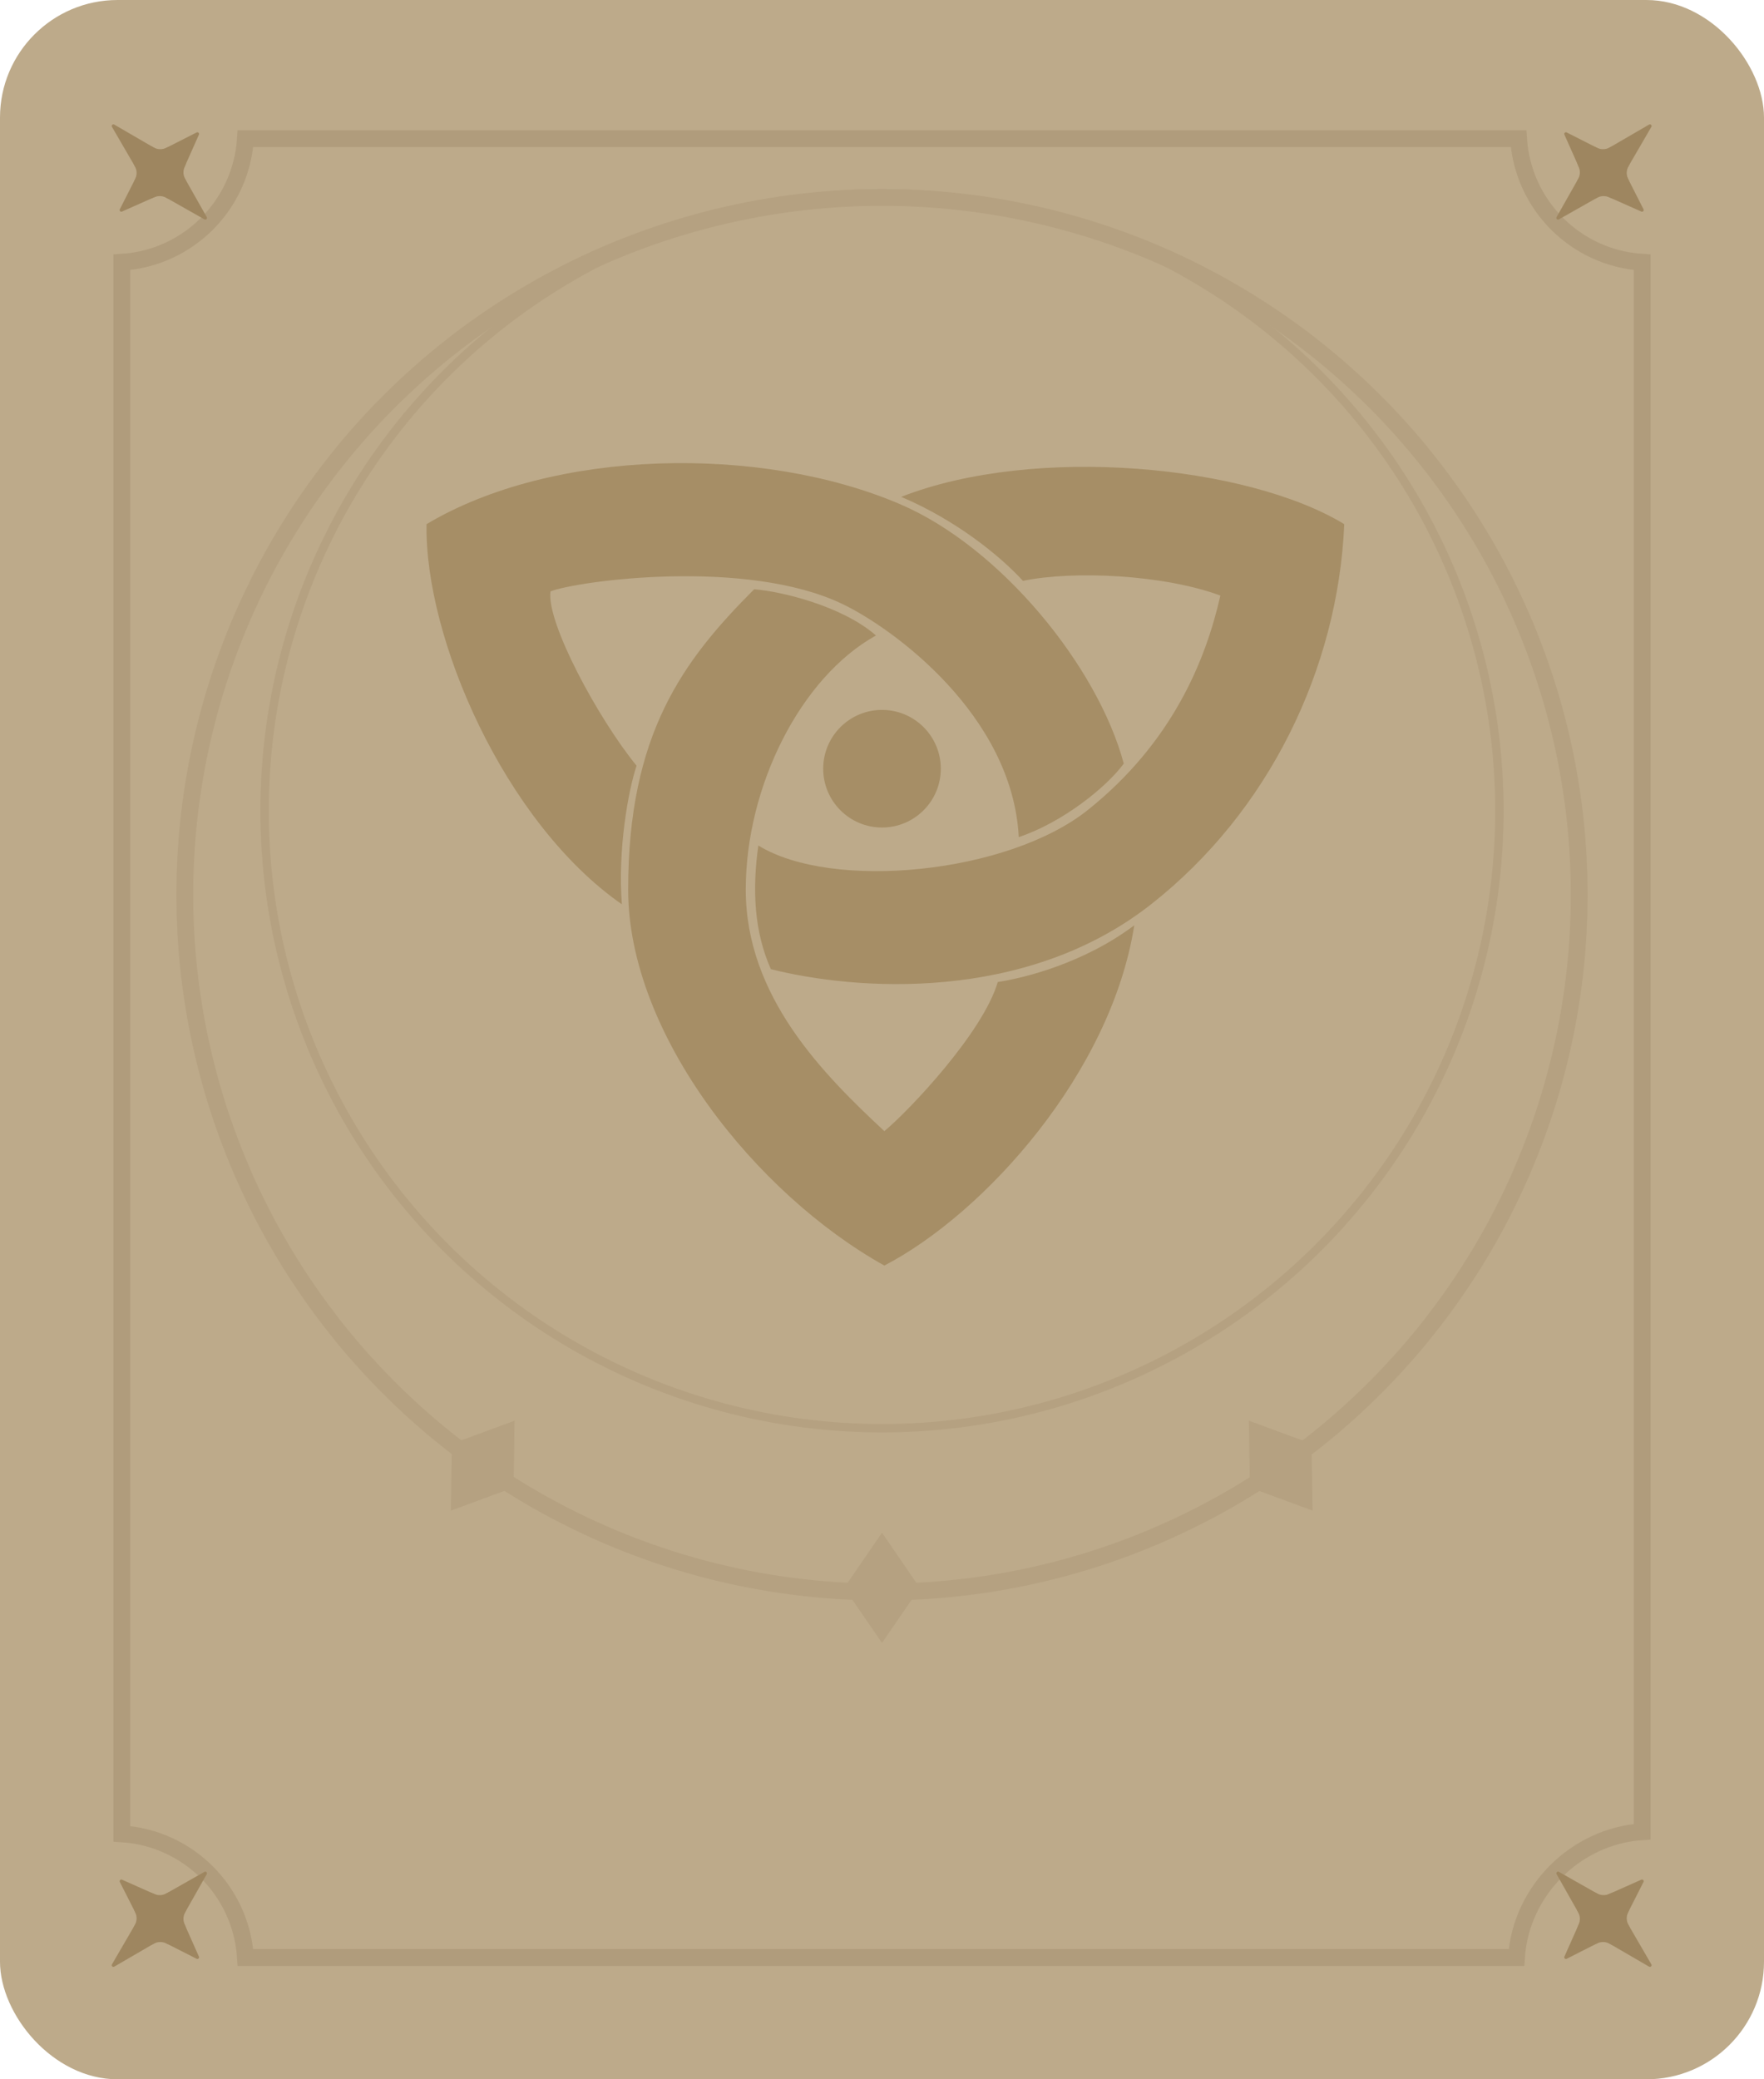 <svg viewBox="0 112 420 495" fill="none" xmlns="http://www.w3.org/2000/svg">
    <g>
        <rect y="112" width="420" height="495" rx="28" fill="#BDAA8A" />
        <path
            d="M361.565 145C362.556 160.804 375.196 173.444 391 174.435V548.066C375.16 549.09 362.09 562.16 361.066 578H58.435C57.444 562.196 44.804 549.555 29 548.564V174.435C44.804 173.444 57.444 160.804 58.435 145H361.565Z"
            stroke="#B09C7C" stroke-width="4" />
        <path
            d="M26.659 142.206C26.453 141.851 26.851 141.453 27.206 141.659L37.874 147.861C37.991 147.929 38.135 147.934 38.256 147.872L46.816 143.53C47.152 143.36 47.516 143.705 47.363 144.049L43.376 153.019C43.325 153.135 43.331 153.268 43.394 153.379L49.229 163.684C49.429 164.037 49.037 164.429 48.684 164.229L38.379 158.394C38.268 158.331 38.135 158.325 38.019 158.376L29.049 162.363C28.705 162.516 28.36 162.152 28.53 161.816L32.872 153.256C32.934 153.135 32.929 152.991 32.861 152.874L26.659 142.206Z"
            fill="#9E8660" />
        <path
            d="M32.081 151.531C30.402 148.643 33.643 145.402 36.531 147.081V147.081C37.486 147.636 38.656 147.669 39.641 147.17V147.17C42.377 145.782 45.342 148.596 44.096 151.4L43.965 151.694C43.543 152.643 43.596 153.736 44.108 154.64V154.64C45.746 157.534 42.534 160.747 39.64 159.108V159.108C38.736 158.596 37.643 158.543 36.694 158.965L36.4 159.096C33.596 160.342 30.782 157.376 32.17 154.641V154.641C32.669 153.656 32.636 152.486 32.081 151.531V151.531Z"
            fill="#9E8660" />
        <path
            d="M393.182 142.206C393.388 141.851 392.99 141.453 392.635 141.659L381.967 147.861C381.85 147.929 381.706 147.934 381.585 147.872L373.024 143.53C372.689 143.36 372.325 143.705 372.478 144.049L376.465 153.019C376.516 153.135 376.51 153.268 376.447 153.379L370.611 163.684C370.412 164.037 370.804 164.429 371.157 164.229L381.462 158.394C381.573 158.331 381.706 158.325 381.822 158.376L390.792 162.363C391.136 162.516 391.481 162.152 391.311 161.816L386.969 153.256C386.907 153.135 386.911 152.991 386.98 152.874L393.182 142.206Z"
            fill="#9E8660" />
        <path
            d="M387.76 151.531C389.439 148.643 386.198 145.402 383.309 147.081V147.081C382.355 147.636 381.184 147.669 380.2 147.17V147.17C377.464 145.782 374.499 148.596 375.745 151.4L375.876 151.694C376.298 152.643 376.245 153.736 375.733 154.64V154.64C374.094 157.534 377.307 160.747 380.2 159.108V159.108C381.104 158.596 382.198 158.543 383.147 158.965L383.441 159.096C386.244 160.342 389.059 157.376 387.671 154.641V154.641C387.172 153.656 387.205 152.486 387.76 151.531V151.531Z"
            fill="#9E8660" />
        <path
            d="M26.659 579.635C26.453 579.99 26.851 580.388 27.206 580.182L37.874 573.979C37.991 573.911 38.135 573.907 38.256 573.968L46.816 578.311C47.152 578.481 47.516 578.136 47.363 577.792L43.376 568.822C43.325 568.706 43.331 568.572 43.394 568.462L49.229 558.156C49.429 557.803 49.037 557.411 48.684 557.611L38.379 563.447C38.268 563.509 38.135 563.516 38.019 563.464L29.049 559.478C28.705 559.325 28.36 559.689 28.53 560.024L32.872 568.585C32.934 568.706 32.929 568.85 32.861 568.967L26.659 579.635Z"
            fill="#9E8660" />
        <path
            d="M32.081 570.309C30.402 573.198 33.643 576.439 36.531 574.76V574.76C37.486 574.205 38.656 574.172 39.641 574.671V574.671C42.377 576.059 45.342 573.244 44.096 570.441L43.965 570.147C43.543 569.197 43.596 568.104 44.108 567.2V567.2C45.746 564.307 42.534 561.094 39.64 562.732V562.732C38.736 563.244 37.643 563.297 36.694 562.875L36.4 562.745C33.596 561.499 30.782 564.464 32.17 567.2V567.2C32.669 568.184 32.636 569.355 32.081 570.309V570.309Z"
            fill="#9E8660" />
        <path
            d="M393.182 579.635C393.388 579.99 392.99 580.388 392.635 580.182L381.967 573.979C381.85 573.911 381.706 573.907 381.585 573.968L373.024 578.311C372.689 578.481 372.325 578.136 372.478 577.792L376.465 568.822C376.516 568.706 376.51 568.572 376.447 568.462L370.611 558.156C370.412 557.803 370.804 557.411 371.157 557.611L381.462 563.447C381.573 563.509 381.706 563.516 381.822 563.464L390.792 559.478C391.136 559.325 391.481 559.689 391.311 560.024L386.969 568.585C386.907 568.706 386.911 568.85 386.98 568.967L393.182 579.635Z"
            fill="#9E8660" />
        <path
            d="M387.76 570.309C389.439 573.198 386.198 576.439 383.309 574.76V574.76C382.355 574.205 381.184 574.172 380.2 574.671V574.671C377.464 576.059 374.499 573.244 375.745 570.441L375.876 570.147C376.298 569.197 376.245 568.104 375.733 567.2V567.2C374.094 564.307 377.307 561.094 380.2 562.732V562.732C381.104 563.244 382.198 563.297 383.147 562.875L383.441 562.745C386.244 561.499 389.059 564.464 387.671 567.2V567.2C387.172 568.184 387.205 569.355 387.76 570.309V570.309Z"
            fill="#9E8660" />
        <circle cx="210" cy="305" r="147" stroke="#B5A181" stroke-width="2" />
        <circle cx="210" cy="325" r="166" stroke="#B5A181" stroke-width="4" />
        <path d="M201 490L210 476.875L219 490L210 503.125L201 490Z" fill="#B5A181" />
        <path d="M107.59 455.708L122.523 450.205L122.275 466.117L107.342 471.62L107.59 455.708Z"
            fill="#B5A181" />
        <path d="M312.275 455.708L297.343 450.205L297.59 466.117L312.523 471.62L312.275 455.708Z"
            fill="#B5A181" />
        <circle cx="210" cy="295" r="14" fill="#A68E66" />
        <path
            d="M179.562 252.282C186.062 252.782 200.562 256.282 208.562 263.282C190.562 273.282 177.562 299.282 177.562 323.782C177.562 349.282 196.062 367.782 210.562 381.282C216.562 376.282 234.062 357.782 237.563 345.782C244.063 344.782 258.062 341.282 270.063 332.282C264.563 367.282 234.562 400.782 210.562 413.282C180.062 396.282 149.562 358.282 149.562 323.782C149.563 286.782 162.563 269.282 179.562 252.282Z"
            fill="#A68E66" />
        <path
            d="M267.563 293.782C263.562 299.282 253.062 307.782 242.562 311.282C241.062 282.282 212.669 261.572 200.562 255.782C177.562 244.782 137.563 250.282 131.063 252.782C130.062 260.282 142.563 283.282 151.562 294.282C149.563 300.282 147.062 314.282 148.063 327.282C120.062 307.782 101.062 263.782 101.562 236.782C131.535 218.868 181.062 217.782 214.322 232.032C238.171 242.25 261.34 270.56 267.563 293.782Z"
            fill="#A68E66" />
        <path
            d="M183.537 342.718C179.563 333.782 179.063 323.782 180.562 313.282C198.082 324.101 239.931 320.087 259.062 304.782C279.062 288.782 287.062 269.282 290.562 253.782C277.062 248.782 255.562 247.782 243.562 250.282C238.062 244.282 227.562 235.782 214.562 230.282C246.562 217.782 297.062 222.782 320.062 236.782C318.562 271.282 302.062 305.282 274.063 327.282C244.062 350.854 203.562 347.782 183.537 342.718Z"
            fill="#A68E66" />
    </g>
</svg>